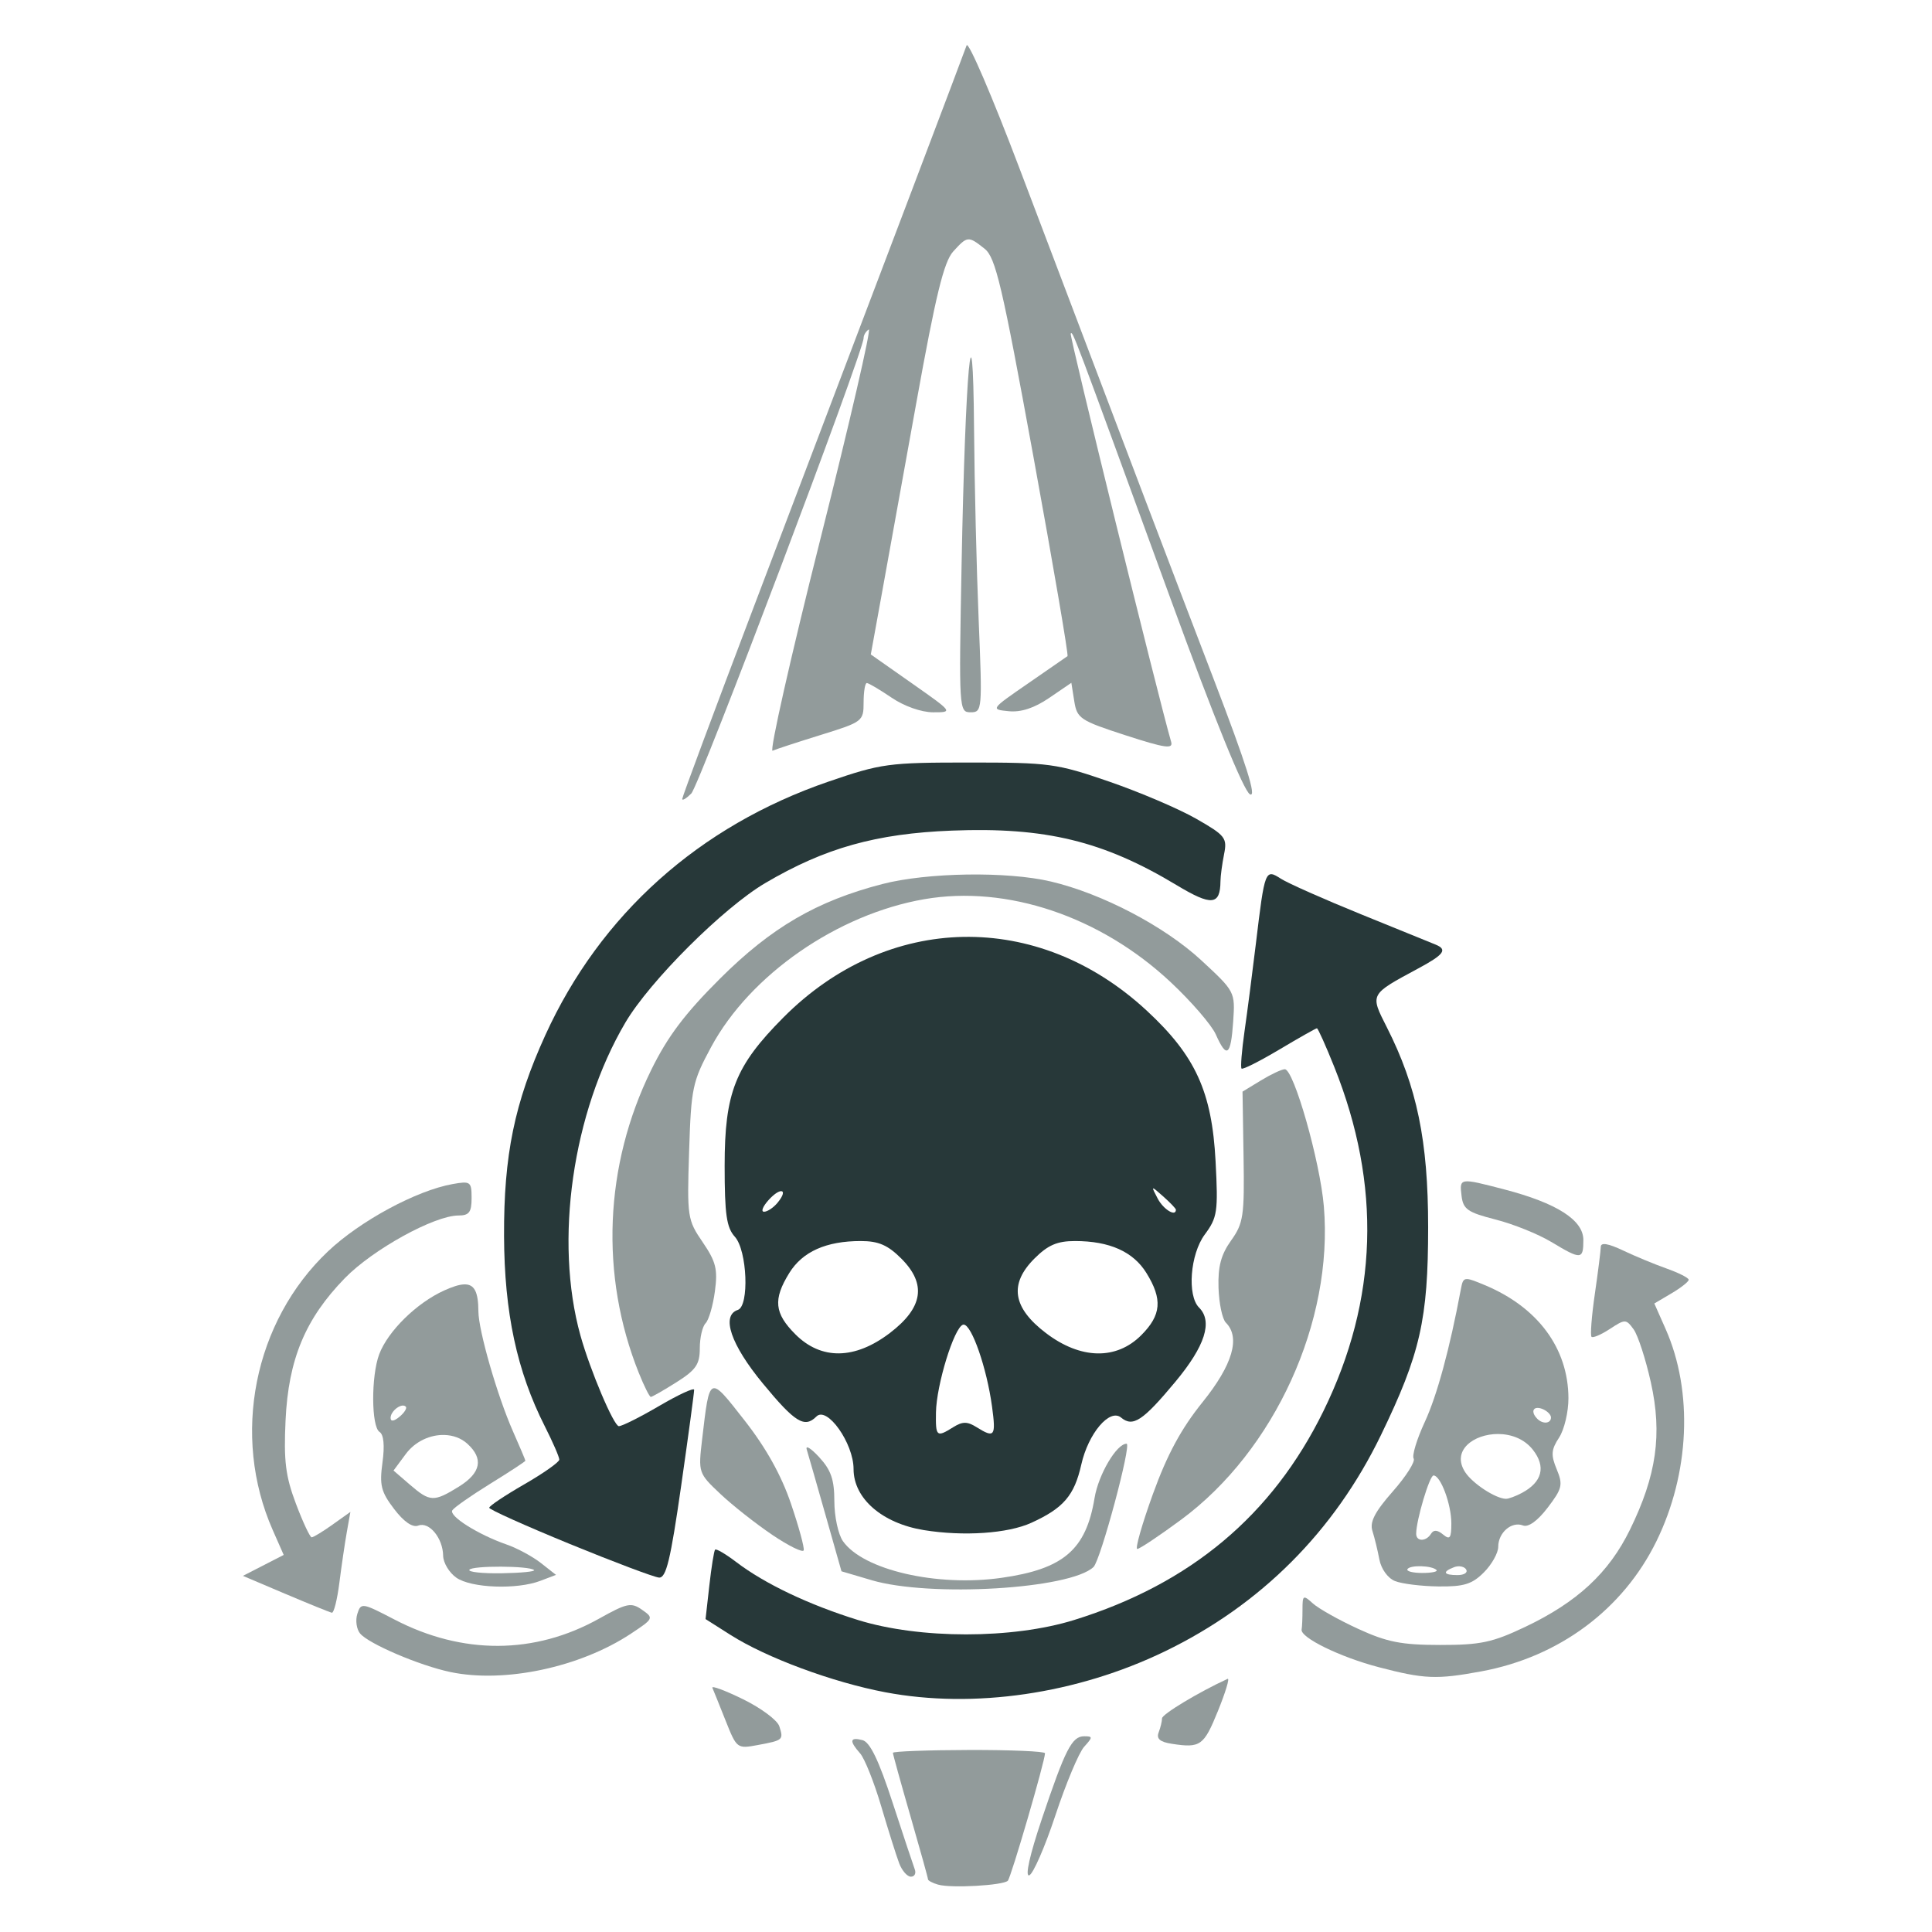 <?xml version="1.0" encoding="UTF-8" standalone="no"?>
<svg
   xmlns:osb="http://www.openswatchbook.org/uri/2009/osb"
   xmlns:dc="http://purl.org/dc/elements/1.1/"
   xmlns:cc="http://creativecommons.org/ns#"
   xmlns:rdf="http://www.w3.org/1999/02/22-rdf-syntax-ns#"
   xmlns:svg="http://www.w3.org/2000/svg"
   xmlns="http://www.w3.org/2000/svg"
   xmlns:sodipodi="http://sodipodi.sourceforge.net/DTD/sodipodi-0.dtd"
   xmlns:inkscape="http://www.inkscape.org/namespaces/inkscape"
   width="512"
   height="512"
   viewBox="0 0 135.467 135.467"
   version="1.1"
   id="svg8"
   inkscape:version="1.0.1 (3bc2e813f5, 2020-09-07)"
   sodipodi:docname="Death Totem.svg">
  <defs
     id="defs2">
    <linearGradient
       id="linearGradient1099-6-5"
       osb:paint="gradient">
      <stop
         style="stop-color:#273839;stop-opacity:0.5"
         offset="0"
         id="stop1151" />
      <stop
         style="stop-color:#273839;stop-opacity:1"
         offset="1"
         id="stop1153" />
    </linearGradient>
  </defs>
  <sodipodi:namedview
     id="base"
     pagecolor="#ffffff"
     bordercolor="#666666"
     borderopacity="1.0"
     inkscape:pageopacity="0.0"
     inkscape:pageshadow="2"
     inkscape:zoom="0.7"
     inkscape:cx="54.577634"
     inkscape:cy="330.62653"
     inkscape:document-units="px"
     inkscape:current-layer="layer1"
     inkscape:document-rotation="0"
     showgrid="false"
     inkscape:pagecheckerboard="true"
     inkscape:object-nodes="true"
     fit-margin-top="0"
     fit-margin-left="0"
     fit-margin-right="0"
     fit-margin-bottom="0"
     inkscape:window-width="1600"
     inkscape:window-height="837"
     inkscape:window-x="-8"
     inkscape:window-y="-8"
     inkscape:window-maximized="1"
     units="px" />
  <g
     inkscape:label="Layer 1"
     inkscape:groupmode="layer"
     id="layer1"
     transform="translate(-59.626,-110.158)">
    <path
       style="fill:#000000;stroke-width:0.265"
       id="path853"
       d="" />
    <path
       style="fill:#000000;stroke-width:0.265"
       id="path849"
       d="" />
    <g
       id="g1004"
       transform="matrix(1.163,0,0,1.163,-22.906,-25.591)">
      <path
         id="path925"
         style="fill:#273839;fill-opacity:0.502;stroke-width:1.333"
         d="m 148.303,316.988 c -1.118,0.058 -2.571,0.53 -4.436,1.371 -6.268,2.827 -12.816,9.247 -14.803,14.518 -1.865,4.946 -1.814,16.509 0.076,17.678 0.952,0.589 1.192,3.097 0.664,6.949 -0.708,5.168 -0.33,6.677 2.646,10.58 2.236,2.932 4.195,4.276 5.504,3.773 2.472,-0.948 5.594,2.84 5.652,6.857 0.023,1.608 1.376,3.858 3.006,5 3.375,2.364 13.746,2.754 19.1,0.719 l 3.57,-1.357 -3.422,-2.691 c -1.881,-1.48 -5.399,-3.379 -7.816,-4.221 -6.481,-2.256 -13.162,-6.466 -12.348,-7.783 0.391,-0.632 4.289,-3.36 8.664,-6.061 4.375,-2.7 7.955,-5.047 7.955,-5.217 0,-0.169 -1.268,-3.175 -2.818,-6.68 -3.552,-8.029 -7.843,-22.912 -7.869,-27.297 -0.027,-4.386 -0.866,-6.266 -3.326,-6.139 z m -13.861,27.566 c 0.259,-0.003 0.489,0.073 0.662,0.246 0.336,0.336 -0.304,1.369 -1.422,2.297 -1.267,1.052 -2.031,1.152 -2.031,0.268 0,-1.309 1.669,-2.795 2.791,-2.811 z m 9.479,6.691 c 1.927,0.06 3.767,0.705 5.188,1.99 3.755,3.398 3.105,6.655 -1.949,9.779 -5.686,3.514 -6.544,3.48 -11.102,-0.449 l -3.74,-3.225 2.799,-3.775 c 2.144,-2.893 5.594,-4.42 8.805,-4.32 z m 12.865,29.963 c 3.479,0.016 7.007,0.279 7.504,0.775 0.327,0.326 -2.98,0.653 -7.348,0.725 -4.367,0.072 -7.684,-0.284 -7.371,-0.791 0.305,-0.493 3.736,-0.725 7.215,-0.709 z"
         transform="matrix(0.265,0,0,0.265,59.626,110.158)" />
      <path
         id="path951"
         style="fill:#273839;fill-opacity:1;stroke-width:1.333"
         d="m 261.934,237.926 c -14.604,0.283 -29.077,6.417 -40.938,18.354 -10.951,11.021 -13.346,17.073 -13.346,33.725 0,11.059 0.431,14.054 2.332,16.154 2.805,3.1 3.314,15.751 0.668,16.633 -3.85,1.283 -1.601,7.895 5.695,16.74 7.323,8.879 9.486,10.211 12.186,7.512 2.43,-2.43 8.451,6.087 8.451,11.951 0,6.703 6.508,12.353 16,13.893 9.016,1.462 19.088,0.778 24.439,-1.66 7.326,-3.337 9.788,-6.206 11.371,-13.25 1.596,-7.105 6.459,-12.843 9.057,-10.688 2.69,2.233 4.945,0.744 12.344,-8.146 6.772,-8.138 8.557,-13.719 5.395,-16.881 -2.747,-2.747 -2.022,-12.137 1.285,-16.609 2.883,-3.9 3.073,-5.164 2.473,-16.641 -0.829,-15.858 -4.567,-24.038 -15.688,-34.334 -12.386,-11.467 -27.121,-17.035 -41.725,-16.752 z m 43.225,57.234 c 0.162,-0.058 0.874,0.573 2.297,1.836 1.573,1.397 2.861,2.747 2.861,3 0,1.681 -2.847,-0.062 -4.146,-2.539 -0.783,-1.492 -1.173,-2.239 -1.012,-2.297 z m -84.703,0.615 c 0.722,-0.046 0.67,0.902 -0.779,2.648 -0.928,1.118 -2.305,2.033 -3.062,2.033 -0.757,0 -0.286,-1.205 1.045,-2.676 1.206,-1.333 2.235,-1.97 2.797,-2.006 z m 18.162,11.348 c 4.036,0 6.151,0.915 9.221,3.984 5.804,5.804 4.971,11.18 -2.625,16.959 v 0.002 c -7.95,6.048 -15.598,6.148 -21.461,0.285 -4.797,-4.797 -5.114,-7.947 -1.4,-13.955 3.008,-4.867 8.393,-7.275 16.266,-7.275 z m 48.73,0 c 7.873,0 13.258,2.409 16.266,7.275 3.697,5.982 3.396,9.571 -1.193,14.16 -5.68,5.68 -13.795,5.495 -21.666,-0.492 -7.596,-5.779 -8.429,-11.155 -2.625,-16.959 3.07,-3.07 5.183,-3.984 9.219,-3.984 z m -25.307,19.014 c 1.831,0.064 5.251,9.861 6.445,18.654 0.922,6.787 0.58,7.239 -3.521,4.678 -2.108,-1.317 -3.189,-1.317 -5.297,0 -3.807,2.378 -4.028,2.191 -3.938,-3.346 0.102,-6.263 4.107,-19.284 6.139,-19.961 0.056,-0.019 0.113,-0.028 0.172,-0.025 z"
         transform="matrix(0.265,0,0,0.265,59.626,110.158)" />
      <path
         id="path933"
         style="fill:#273839;fill-opacity:0.502;stroke-width:1.333"
         d="m 376.578,315.773 c -0.948,-0.033 -1.127,0.696 -1.436,2.344 -2.536,13.558 -5.418,24.161 -8.199,30.164 -1.81,3.906 -2.95,7.653 -2.533,8.328 0.417,0.675 -1.72,4.043 -4.75,7.484 -4.084,4.64 -5.282,6.96 -4.635,8.977 0.48,1.495 1.192,4.418 1.582,6.492 0.405,2.157 1.922,4.26 3.543,4.914 1.558,0.629 6.009,1.182 9.893,1.229 5.785,0.069 7.653,-0.506 10.334,-3.188 1.8,-1.8 3.273,-4.426 3.273,-5.836 0,-3.221 3.038,-5.844 5.623,-4.852 1.232,0.473 3.33,-1.038 5.633,-4.057 3.306,-4.334 3.507,-5.197 2.047,-8.723 -1.351,-3.262 -1.261,-4.458 0.539,-7.205 1.187,-1.812 2.144,-5.865 2.129,-9.008 -0.058,-11.325 -6.956,-20.641 -19.016,-25.68 -2.089,-0.873 -3.29,-1.359 -4.027,-1.385 z m 15.812,29.33 c 0.326,-0.049 0.752,0.01 1.26,0.205 1.1,0.422 2,1.302 2,1.957 0,1.398 -1.837,1.577 -3.111,0.303 -1.215,-1.215 -1.126,-2.318 -0.148,-2.465 z m -8.758,5.92 c 2.911,0.015 5.926,1.079 7.891,3.576 3.033,3.855 2.151,7.346 -2.482,9.826 -1.402,0.75 -3.038,1.355 -3.637,1.344 -2.335,-0.042 -7.555,-3.447 -9.26,-6.041 -3.244,-4.937 1.931,-8.733 7.488,-8.705 z m -14.705,9.434 c 1.616,0 4.055,6.552 4.055,10.893 0,3.379 -0.331,3.826 -1.881,2.539 -1.286,-1.067 -2.153,-1.12 -2.744,-0.164 -1.121,1.814 -3.375,1.808 -3.375,-0.01 0,-3.046 3.039,-13.258 3.945,-13.258 z m -2.787,20.652 c 1.446,0.043 2.944,0.339 3.461,0.855 0.37,0.371 -1.085,0.674 -3.234,0.674 -2.15,0 -3.665,-0.391 -3.369,-0.871 0.304,-0.492 1.697,-0.702 3.143,-0.658 z m 8.693,0.014 c 0.663,0.03 1.247,0.286 1.518,0.725 0.433,0.701 -0.447,1.275 -1.957,1.275 -3.219,0 -3.543,-0.741 -0.787,-1.799 0.404,-0.155 0.829,-0.219 1.227,-0.201 z"
         transform="matrix(0.265,0,0,0.265,59.626,110.158)" />
      <path
         style="fill:#273839;fill-opacity:0.502;stroke-width:0.353"
         d="m 128.939,150.76 c 0.222,-11.731 0.683,-16.756 0.751,-8.202 0.026,3.298 0.152,8.498 0.279,11.553 0.225,5.421 0.213,5.556 -0.484,5.556 -0.703,0 -0.712,-0.142 -0.546,-8.908 z"
         id="path969" />
      <path
         style="fill:#273839;fill-opacity:0.502;stroke-width:0.353"
         d="m 112.097,164.89 c 0,-0.121 1.92,-5.275 4.266,-11.453 8.23,-21.669 12.7,-33.462 12.879,-33.977 0.099,-0.286 1.533,3.047 3.186,7.408 7.177,18.933 9.052,23.865 11.694,30.757 1.998,5.211 2.629,7.214 2.201,6.985 -0.377,-0.202 -2.144,-4.549 -4.76,-11.716 -6.007,-16.455 -5.909,-16.195 -6.045,-16.059 -0.095,0.095 5.288,21.975 6.056,24.615 0.131,0.449 -0.365,0.377 -2.753,-0.397 -2.733,-0.887 -2.923,-1.013 -3.088,-2.054 l -0.176,-1.109 -1.336,0.911 c -0.897,0.612 -1.698,0.875 -2.44,0.801 -1.1,-0.109 -1.095,-0.116 1.159,-1.67 1.245,-0.858 2.319,-1.601 2.386,-1.651 0.067,-0.05 -0.857,-5.46 -2.055,-12.022 -1.89,-10.356 -2.279,-12.011 -2.945,-12.54 -0.984,-0.781 -1.036,-0.777 -1.894,0.169 -0.56,0.618 -1.052,2.634 -2.215,9.084 -0.822,4.56 -1.777,9.847 -2.123,11.749 l -0.628,3.459 2.484,1.744 c 2.475,1.738 2.48,1.744 1.276,1.744 -0.707,0 -1.746,-0.366 -2.506,-0.882 -0.714,-0.485 -1.386,-0.882 -1.493,-0.882 -0.107,0 -0.195,0.524 -0.195,1.164 0,1.137 -0.06,1.183 -2.558,1.957 -1.407,0.436 -2.725,0.868 -2.929,0.959 -0.204,0.091 1.087,-5.629 2.869,-12.712 1.782,-7.083 3.1,-12.791 2.929,-12.685 -0.171,0.106 -0.311,0.339 -0.311,0.518 0,0.802 -9.9,26.97 -10.389,27.459 -0.301,0.301 -0.547,0.448 -0.547,0.327 z"
         id="path967" />
      <path
         style="fill:#273839;fill-opacity:0.502;stroke-width:0.353"
         d="m 164.482,191.595 c -0.778,-0.469 -2.286,-1.076 -3.351,-1.347 -1.679,-0.428 -1.952,-0.618 -2.049,-1.426 -0.131,-1.092 -0.125,-1.093 2.567,-0.392 3.178,0.828 4.777,1.849 4.777,3.052 0,1.197 -0.134,1.204 -1.943,0.112 z"
         id="path965" />
      <path
         style="fill:#273839;fill-opacity:0.5;stroke-width:0.353"
         d="m 109.476,199.49 c -2.35,-5.874 -2.079,-12.497 0.749,-18.257 0.991,-2.018 2.03,-3.397 4.155,-5.514 3.09,-3.078 5.819,-4.669 9.769,-5.694 2.713,-0.704 7.535,-0.778 10.174,-0.155 3.098,0.731 6.851,2.698 9.072,4.754 2.033,1.882 2.04,1.896 1.918,3.697 -0.14,2.063 -0.392,2.249 -1.046,0.771 -0.252,-0.57 -1.481,-1.992 -2.729,-3.16 -4.233,-3.96 -9.866,-5.856 -14.842,-4.997 -5.243,0.905 -10.508,4.556 -12.858,8.915 -1.127,2.092 -1.204,2.454 -1.327,6.297 -0.127,3.949 -0.101,4.122 0.818,5.468 0.803,1.177 0.917,1.632 0.737,2.964 -0.116,0.865 -0.369,1.73 -0.561,1.923 -0.192,0.192 -0.349,0.871 -0.349,1.509 0,0.968 -0.232,1.306 -1.404,2.046 -0.772,0.487 -1.469,0.886 -1.549,0.886 -0.08,0 -0.407,-0.654 -0.726,-1.453 z"
         id="path963" />
      <path
         style="fill:#273839;fill-opacity:0.5;stroke-width:0.353"
         d="m 140.473,206.801 c 0.864,-2.386 1.701,-3.936 2.992,-5.539 1.817,-2.255 2.301,-3.904 1.406,-4.798 -0.212,-0.212 -0.411,-1.157 -0.441,-2.099 -0.041,-1.284 0.149,-1.998 0.758,-2.852 0.743,-1.042 0.808,-1.477 0.751,-5.058 l -0.062,-3.918 1.11,-0.675 c 0.61,-0.371 1.258,-0.675 1.439,-0.675 0.543,0 2.125,5.552 2.354,8.266 0.586,6.937 -2.966,14.731 -8.61,18.896 -1.309,0.966 -2.496,1.758 -2.638,1.761 -0.142,0.003 0.282,-1.486 0.941,-3.309 z"
         id="path949" />
      <path
         style="fill:#273839;fill-opacity:0.5;stroke-width:0.353"
         d="m 117.529,209.262 c -0.989,-0.666 -2.4,-1.778 -3.135,-2.471 -1.322,-1.247 -1.334,-1.282 -1.1,-3.275 0.462,-3.927 0.409,-3.904 2.564,-1.15 1.293,1.652 2.211,3.298 2.791,5.004 0.476,1.398 0.823,2.669 0.771,2.823 -0.051,0.154 -0.903,-0.264 -1.892,-0.93 z"
         id="path947" />
      <path
         style="fill:#273839;fill-opacity:1;stroke-width:0.353"
         d="m 105.311,209.806 c -2.665,-1.092 -4.848,-2.072 -4.851,-2.179 -0.003,-0.107 0.946,-0.742 2.108,-1.411 1.162,-0.669 2.115,-1.341 2.117,-1.493 0.002,-0.152 -0.391,-1.055 -0.873,-2.008 -1.683,-3.321 -2.44,-6.856 -2.458,-11.474 -0.019,-4.875 0.631,-8.036 2.491,-12.114 3.317,-7.276 9.271,-12.605 17.072,-15.281 3.18,-1.091 3.614,-1.15 8.467,-1.15 4.858,0 5.283,0.058 8.459,1.152 1.839,0.634 4.196,1.64 5.238,2.236 1.762,1.008 1.88,1.158 1.683,2.14 -0.116,0.581 -0.214,1.315 -0.217,1.63 -0.014,1.455 -0.539,1.501 -2.647,0.232 -4.414,-2.658 -7.909,-3.506 -13.544,-3.286 -4.57,0.178 -7.661,1.047 -11.253,3.162 -2.535,1.493 -6.963,5.909 -8.438,8.417 -3.186,5.416 -4.296,13.148 -2.706,18.86 0.582,2.09 2.013,5.468 2.317,5.468 0.193,0 1.29,-0.551 2.439,-1.224 1.148,-0.673 2.093,-1.11 2.099,-0.97 0.006,0.139 -0.347,2.754 -0.785,5.81 -0.638,4.451 -0.903,5.548 -1.334,5.512 -0.296,-0.024 -2.719,-0.937 -5.384,-2.028 z"
         id="path945" />
      <path
         style="fill:#273839;fill-opacity:0.5;stroke-width:0.353"
         d="m 123.512,211.992 -1.814,-0.535 -0.966,-3.405 c -0.531,-1.873 -1.039,-3.643 -1.128,-3.934 -0.089,-0.291 0.249,-0.084 0.751,0.461 0.713,0.773 0.913,1.354 0.913,2.656 0,0.916 0.233,1.998 0.517,2.404 1.216,1.737 5.657,2.765 9.555,2.213 3.744,-0.53 5.101,-1.694 5.616,-4.813 0.234,-1.417 1.329,-3.274 1.931,-3.274 0.319,0 -1.567,7.028 -1.995,7.434 -1.406,1.333 -9.854,1.834 -13.38,0.794 z"
         id="path923" />
      <path
         style="fill:#273839;fill-opacity:0.502;stroke-width:0.353"
         d="m 88.182,212.824 -2.571,-1.092 1.229,-0.631 1.229,-0.631 -0.662,-1.501 c -2.509,-5.686 -1.141,-12.571 3.338,-16.807 1.938,-1.833 5.327,-3.662 7.505,-4.051 1.082,-0.193 1.147,-0.146 1.147,0.845 0,0.853 -0.149,1.05 -0.794,1.05 -1.45,3.5e-4 -5.165,2.049 -6.846,3.776 -2.384,2.448 -3.403,4.889 -3.576,8.571 -0.115,2.453 -0.002,3.368 0.624,5.027 0.421,1.116 0.848,2.028 0.95,2.028 0.102,0 0.669,-0.344 1.26,-0.766 l 1.075,-0.766 -0.215,1.207 c -0.118,0.664 -0.32,2.04 -0.449,3.059 -0.129,1.019 -0.333,1.834 -0.453,1.813 -0.121,-0.022 -1.376,-0.531 -2.791,-1.132 z"
         id="path921" />
      <path
         style="fill:#273839;fill-opacity:0.502;stroke-width:0.353"
         d="m 154.078,217.235 c -2.325,-0.608 -4.734,-1.787 -4.638,-2.27 0.029,-0.146 0.052,-0.686 0.052,-1.201 0,-0.875 0.041,-0.899 0.627,-0.369 0.345,0.312 1.575,1.003 2.734,1.534 1.739,0.798 2.602,0.967 4.938,0.969 2.433,0.002 3.152,-0.151 5.115,-1.083 3.148,-1.495 5.051,-3.258 6.327,-5.862 1.606,-3.278 1.958,-5.758 1.262,-8.886 -0.312,-1.404 -0.781,-2.845 -1.041,-3.201 -0.455,-0.622 -0.511,-0.623 -1.429,-0.021 -0.525,0.344 -1.024,0.558 -1.107,0.474 -0.084,-0.084 0.006,-1.247 0.2,-2.586 0.194,-1.339 0.355,-2.618 0.359,-2.843 0.005,-0.272 0.45,-0.199 1.33,0.22 0.728,0.346 1.918,0.839 2.646,1.097 0.728,0.258 1.323,0.561 1.323,0.674 0,0.113 -0.466,0.481 -1.036,0.818 l -1.036,0.612 0.683,1.543 c 1.666,3.766 1.451,8.699 -0.557,12.792 -2.02,4.119 -5.869,6.979 -10.555,7.844 -2.705,0.499 -3.431,0.469 -6.197,-0.254 z"
         id="path919" />
      <path
         style="fill:#273839;fill-opacity:0.502;stroke-width:0.353"
         d="m 98.107,217.528 c -1.856,-0.392 -4.916,-1.7 -5.431,-2.32 -0.216,-0.26 -0.292,-0.793 -0.168,-1.183 0.218,-0.688 0.287,-0.677 2.234,0.337 4.104,2.138 8.455,2.12 12.341,-0.051 1.686,-0.942 1.936,-0.993 2.594,-0.532 0.712,0.499 0.696,0.532 -0.673,1.438 -3.073,2.034 -7.634,3.001 -10.898,2.311 z"
         id="path917" />
      <path
         style="fill:#273839;fill-opacity:1;stroke-width:0.353"
         d="m 124.339,218.75 c -3.17,-0.6 -7.165,-2.08 -9.334,-3.459 l -1.502,-0.954 0.228,-2.023 c 0.125,-1.112 0.281,-2.084 0.346,-2.16 0.065,-0.076 0.638,0.259 1.274,0.744 1.719,1.31 4.376,2.575 7.339,3.495 3.725,1.156 9.31,1.156 13.035,0 7.014,-2.177 11.951,-6.315 15.031,-12.597 3.292,-6.714 3.508,-13.615 0.651,-20.752 -0.512,-1.28 -0.982,-2.326 -1.045,-2.326 -0.062,0 -1.082,0.577 -2.267,1.283 -1.184,0.705 -2.209,1.221 -2.277,1.147 -0.068,-0.075 0.013,-1.088 0.18,-2.253 0.167,-1.164 0.476,-3.545 0.686,-5.292 0.534,-4.446 0.559,-4.511 1.507,-3.901 0.425,0.273 2.598,1.237 4.829,2.143 2.231,0.905 4.255,1.728 4.498,1.828 0.731,0.302 0.513,0.598 -1.058,1.444 -2.93,1.578 -2.903,1.527 -1.879,3.547 1.813,3.577 2.488,6.85 2.487,12.048 -0.001,5.558 -0.474,7.639 -2.849,12.541 -2.809,5.796 -7.244,10.235 -13.016,13.028 -5.317,2.572 -11.518,3.48 -16.862,2.469 z"
         id="path915" />
      <path
         style="fill:#273839;fill-opacity:0.502;stroke-width:0.353"
         d="m 141.614,221.857 c -0.713,-0.109 -0.94,-0.305 -0.794,-0.685 0.112,-0.293 0.204,-0.675 0.204,-0.85 0,-0.249 2.214,-1.582 3.954,-2.381 0.138,-0.063 -0.125,0.809 -0.584,1.938 -0.854,2.101 -1.052,2.243 -2.781,1.978 z"
         id="path913" />
      <path
         style="fill:#273839;fill-opacity:0.502;stroke-width:0.353"
         d="m 114.713,220.464 c -0.372,-0.936 -0.731,-1.828 -0.798,-1.981 -0.067,-0.153 0.766,0.157 1.852,0.689 1.085,0.532 2.067,1.264 2.183,1.627 0.262,0.825 0.238,0.845 -1.296,1.132 -1.247,0.233 -1.273,0.214 -1.94,-1.466 z"
         id="path911" />
      <path
         style="fill:#273839;fill-opacity:0.502;stroke-width:0.353"
         d="m 133.766,226.422 c 1.43,-4.246 1.824,-5.018 2.563,-5.018 0.526,0 0.526,0.051 -0.002,0.634 -0.316,0.349 -1.094,2.206 -1.73,4.126 -0.636,1.921 -1.348,3.551 -1.582,3.624 -0.259,0.08 0.036,-1.241 0.752,-3.365 z"
         id="path909" />
      <path
         style="fill:#273839;fill-opacity:0.502;stroke-width:0.353"
         d="m 125.178,229.064 c -0.169,-0.444 -0.657,-1.991 -1.085,-3.44 -0.428,-1.448 -1,-2.884 -1.272,-3.19 -0.666,-0.751 -0.622,-0.998 0.144,-0.798 0.452,0.118 0.981,1.214 1.812,3.759 0.646,1.976 1.249,3.791 1.34,4.033 0.091,0.243 -0.014,0.441 -0.234,0.441 -0.22,0 -0.537,-0.363 -0.706,-0.807 z"
         id="path907" />
      <path
         style="fill:#273839;fill-opacity:0.502;stroke-width:0.353"
         d="m 127.531,230.351 c -0.34,-0.099 -0.617,-0.244 -0.617,-0.323 0,-0.079 -0.476,-1.791 -1.058,-3.806 -0.582,-2.014 -1.058,-3.734 -1.058,-3.821 0,-0.087 2.064,-0.164 4.586,-0.171 2.522,-0.007 4.585,0.082 4.584,0.197 -0.005,0.484 -2.05,7.496 -2.242,7.687 -0.283,0.283 -3.424,0.459 -4.194,0.235 z"
         id="path903" />
    </g>
  </g>
</svg>
